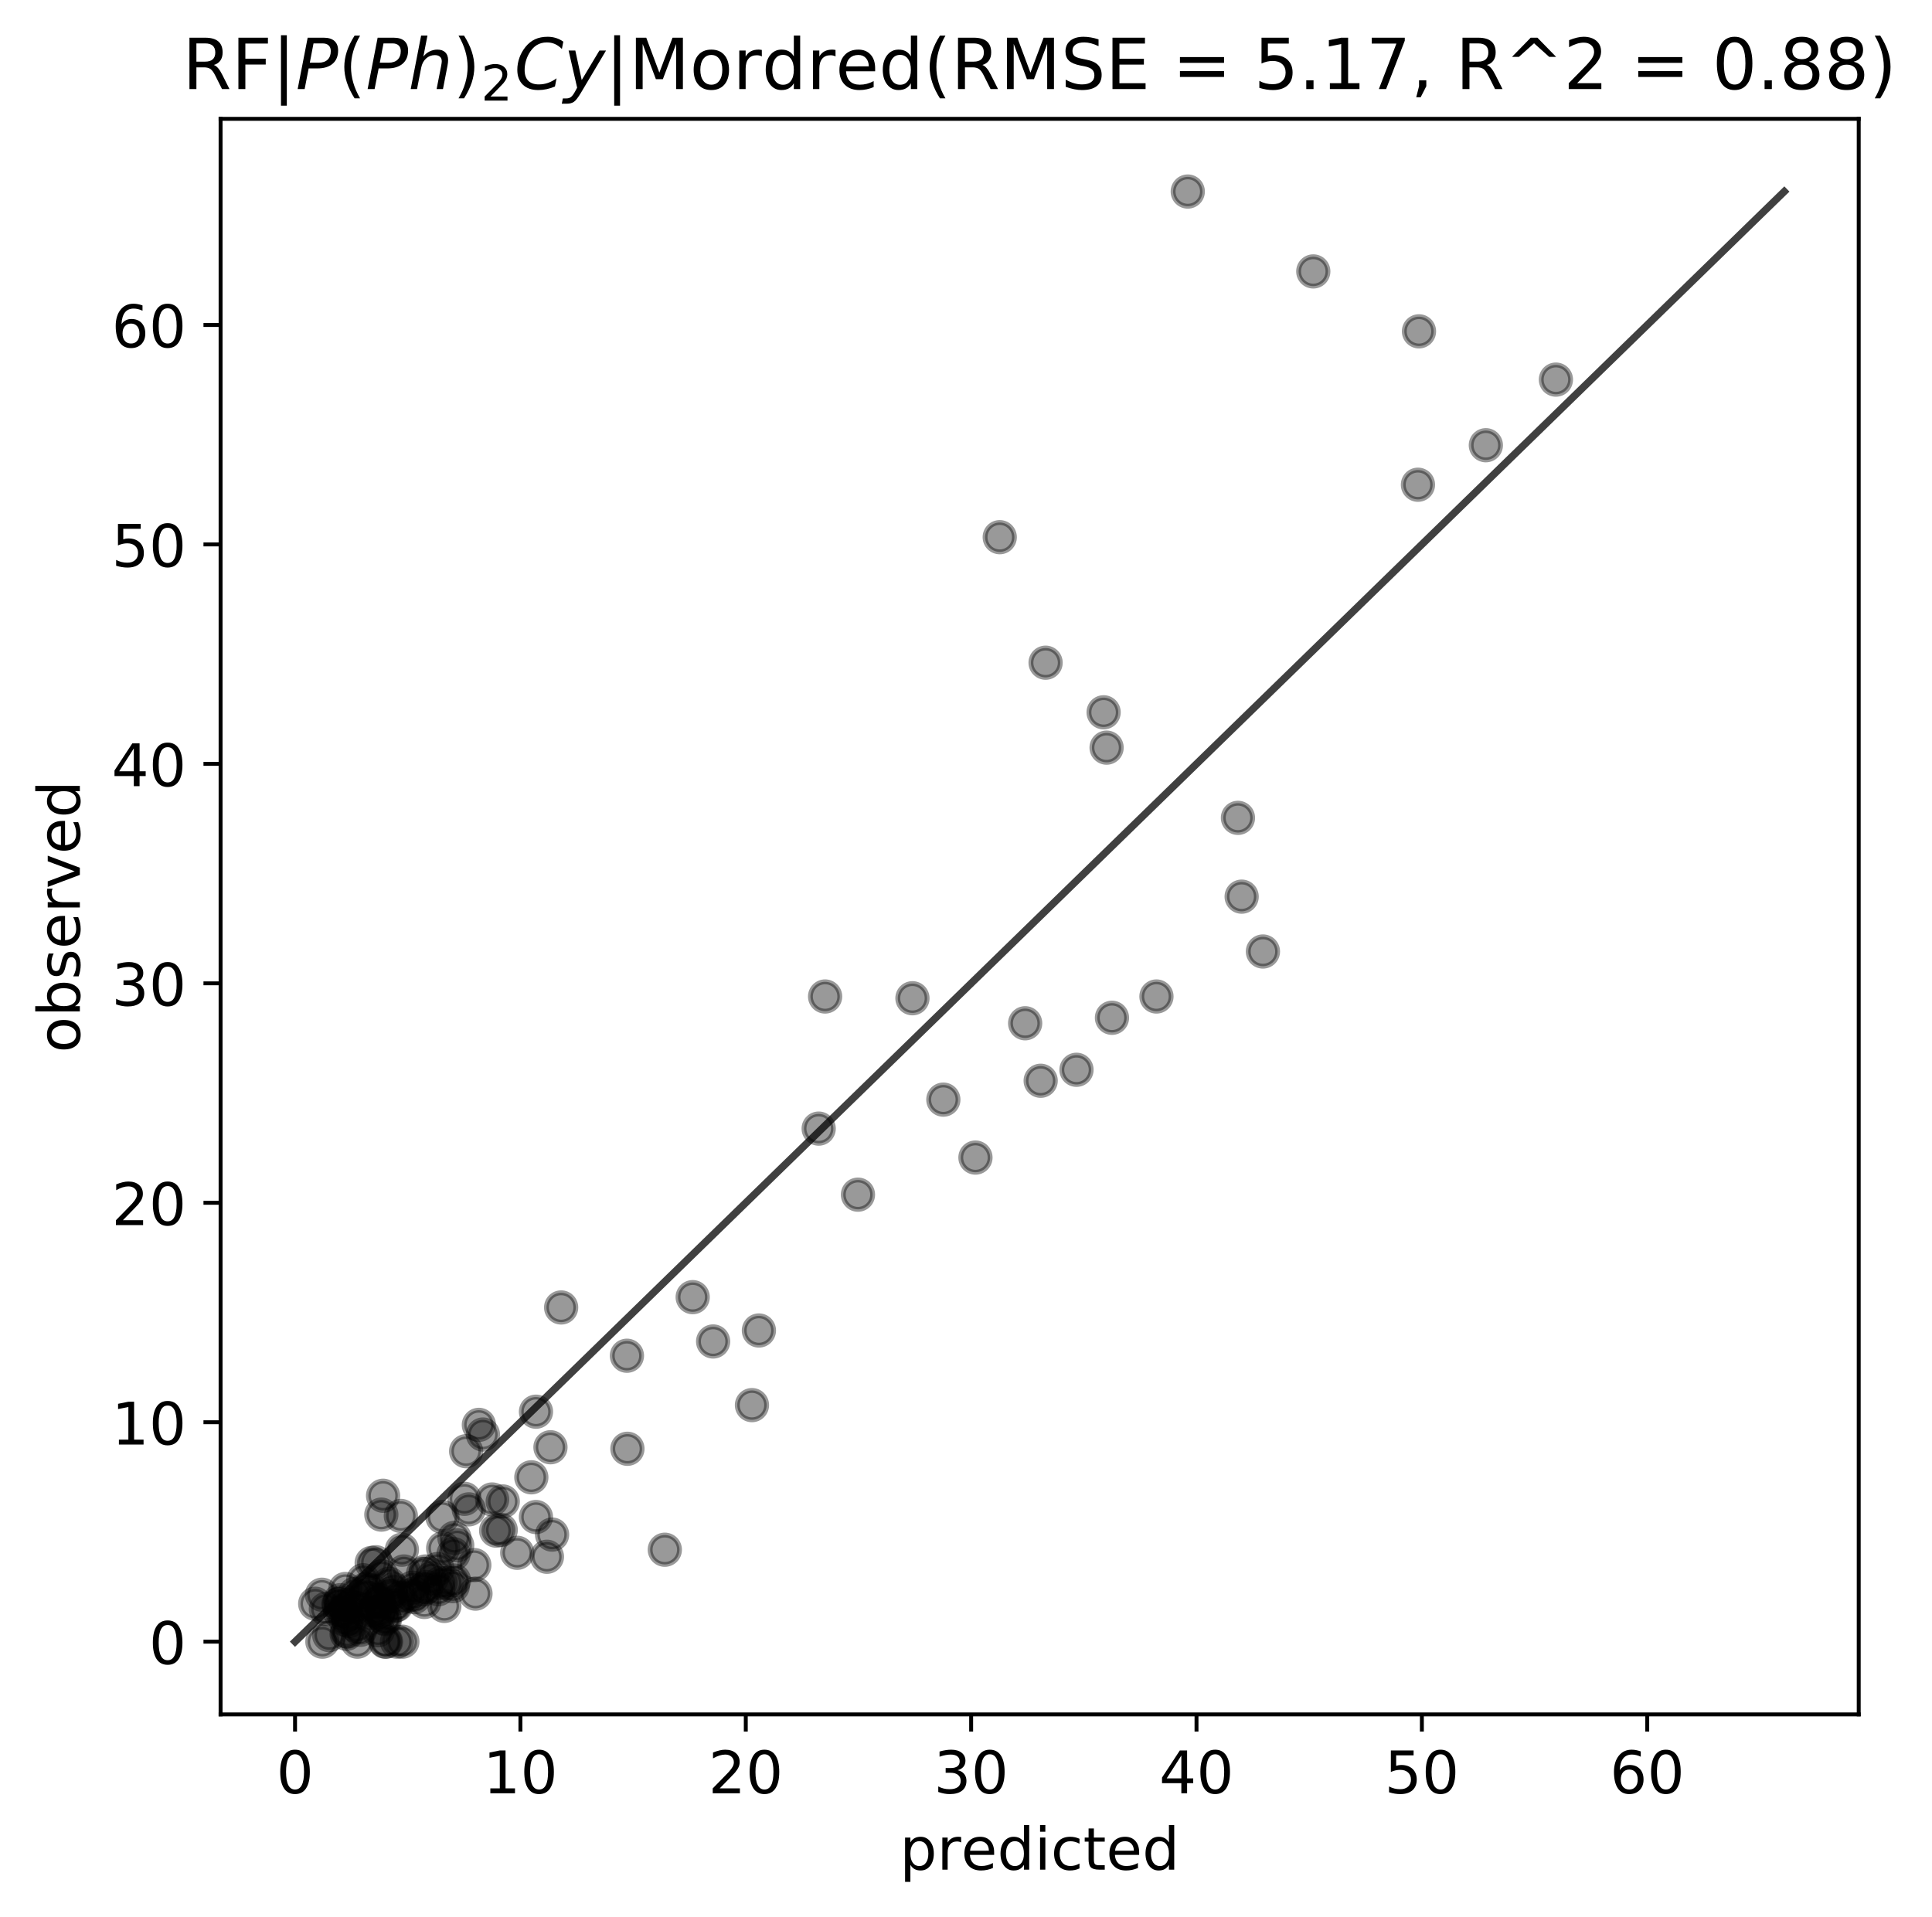 <?xml version="1.0" encoding="utf-8" standalone="no"?>
<!DOCTYPE svg PUBLIC "-//W3C//DTD SVG 1.1//EN"
  "http://www.w3.org/Graphics/SVG/1.1/DTD/svg11.dtd">
<!-- Created with matplotlib (https://matplotlib.org/) -->
<svg height="391.875pt" version="1.1" viewBox="0 0 394.86 391.875" width="394.86pt" xmlns="http://www.w3.org/2000/svg" xmlns:xlink="http://www.w3.org/1999/xlink">
 <defs>
  <style type="text/css">
*{stroke-linecap:butt;stroke-linejoin:round;}
  </style>
 </defs>
 <g id="figure_1">
  <g id="patch_1">
   <path d="M 0 391.875 
L 394.86 391.875 
L 394.86 0 
L 0 0 
z
" style="fill:#ffffff;"/>
  </g>
  <g id="axes_1">
   <g id="patch_2">
    <path d="M 45.084 350.448 
L 379.884 350.448 
L 379.884 24.288 
L 45.084 24.288 
z
" style="fill:#ffffff;"/>
   </g>
   <g id="line2d_1">
    <path clip-path="url(#p0b57fe9adb)" d="M 60.302 335.581 
L 364.666 39.155 
" style="fill:none;stroke:#000000;stroke-linecap:square;stroke-opacity:0.75;stroke-width:1.5;"/>
   </g>
   <g id="PathCollection_1">
    <defs>
     <path d="M 0 3 
C 0.796 3 1.559 2.684 2.121 2.121 
C 2.684 1.559 3 0.796 3 0 
C 3 -0.796 2.684 -1.559 2.121 -2.121 
C 1.559 -2.684 0.796 -3 0 -3 
C -0.796 -3 -1.559 -2.684 -2.121 -2.121 
C -2.684 -1.559 -3 -0.796 -3 0 
C -3 0.796 -2.684 1.559 -2.121 2.121 
C -1.559 2.684 -0.796 3 0 3 
z
" id="ma96cdb82dd" style="stroke:#000000;stroke-opacity:0.4;"/>
    </defs>
    <g clip-path="url(#p0b57fe9adb)">
     <use style="fill-opacity:0.4;stroke:#000000;stroke-opacity:0.4;" x="168.634" xlink:href="#ma96cdb82dd" y="203.697"/>
     <use style="fill-opacity:0.4;stroke:#000000;stroke-opacity:0.4;" x="213.698" xlink:href="#ma96cdb82dd" y="135.466"/>
     <use style="fill-opacity:0.4;stroke:#000000;stroke-opacity:0.4;" x="204.326" xlink:href="#ma96cdb82dd" y="109.807"/>
     <use style="fill-opacity:0.4;stroke:#000000;stroke-opacity:0.4;" x="186.485" xlink:href="#ma96cdb82dd" y="204.055"/>
     <use style="fill-opacity:0.4;stroke:#000000;stroke-opacity:0.4;" x="81.925" xlink:href="#ma96cdb82dd" y="309.877"/>
     <use style="fill-opacity:0.4;stroke:#000000;stroke-opacity:0.4;" x="92.685" xlink:href="#ma96cdb82dd" y="317.683"/>
     <use style="fill-opacity:0.4;stroke:#000000;stroke-opacity:0.4;" x="90.431" xlink:href="#ma96cdb82dd" y="310.102"/>
     <use style="fill-opacity:0.4;stroke:#000000;stroke-opacity:0.4;" x="89.425" xlink:href="#ma96cdb82dd" y="320.733"/>
     <use style="fill-opacity:0.4;stroke:#000000;stroke-opacity:0.4;" x="70.587" xlink:href="#ma96cdb82dd" y="324.815"/>
     <use style="fill-opacity:0.4;stroke:#000000;stroke-opacity:0.4;" x="81.007" xlink:href="#ma96cdb82dd" y="328.135"/>
     <use style="fill-opacity:0.4;stroke:#000000;stroke-opacity:0.4;" x="75.771" xlink:href="#ma96cdb82dd" y="325.039"/>
     <use style="fill-opacity:0.4;stroke:#000000;stroke-opacity:0.4;" x="78.064" xlink:href="#ma96cdb82dd" y="329.211"/>
     <use style="fill-opacity:0.4;stroke:#000000;stroke-opacity:0.4;" x="69.297" xlink:href="#ma96cdb82dd" y="327.91"/>
     <use style="fill-opacity:0.4;stroke:#000000;stroke-opacity:0.4;" x="78.704" xlink:href="#ma96cdb82dd" y="330.961"/>
     <use style="fill-opacity:0.4;stroke:#000000;stroke-opacity:0.4;" x="91.313" xlink:href="#ma96cdb82dd" y="323.559"/>
     <use style="fill-opacity:0.4;stroke:#000000;stroke-opacity:0.4;" x="78.556" xlink:href="#ma96cdb82dd" y="330.781"/>
     <use style="fill-opacity:0.4;stroke:#000000;stroke-opacity:0.4;" x="258.116" xlink:href="#ma96cdb82dd" y="194.501"/>
     <use style="fill-opacity:0.4;stroke:#000000;stroke-opacity:0.4;" x="317.995" xlink:href="#ma96cdb82dd" y="77.599"/>
     <use style="fill-opacity:0.4;stroke:#000000;stroke-opacity:0.4;" x="290.011" xlink:href="#ma96cdb82dd" y="67.73"/>
     <use style="fill-opacity:0.4;stroke:#000000;stroke-opacity:0.4;" x="253.012" xlink:href="#ma96cdb82dd" y="167.182"/>
     <use style="fill-opacity:0.4;stroke:#000000;stroke-opacity:0.4;" x="97.871" xlink:href="#ma96cdb82dd" y="291.261"/>
     <use style="fill-opacity:0.4;stroke:#000000;stroke-opacity:0.4;" x="108.592" xlink:href="#ma96cdb82dd" y="301.982"/>
     <use style="fill-opacity:0.4;stroke:#000000;stroke-opacity:0.4;" x="109.543" xlink:href="#ma96cdb82dd" y="288.569"/>
     <use style="fill-opacity:0.4;stroke:#000000;stroke-opacity:0.4;" x="102.338" xlink:href="#ma96cdb82dd" y="312.748"/>
     <use style="fill-opacity:0.4;stroke:#000000;stroke-opacity:0.4;" x="79.842" xlink:href="#ma96cdb82dd" y="325.757"/>
     <use style="fill-opacity:0.4;stroke:#000000;stroke-opacity:0.4;" x="88.251" xlink:href="#ma96cdb82dd" y="322.617"/>
     <use style="fill-opacity:0.4;stroke:#000000;stroke-opacity:0.4;" x="87.127" xlink:href="#ma96cdb82dd" y="324.411"/>
     <use style="fill-opacity:0.4;stroke:#000000;stroke-opacity:0.4;" x="89.577" xlink:href="#ma96cdb82dd" y="324.86"/>
     <use style="fill-opacity:0.4;stroke:#000000;stroke-opacity:0.4;" x="77.936" xlink:href="#ma96cdb82dd" y="309.608"/>
     <use style="fill-opacity:0.4;stroke:#000000;stroke-opacity:0.4;" x="86.453" xlink:href="#ma96cdb82dd" y="321.72"/>
     <use style="fill-opacity:0.4;stroke:#000000;stroke-opacity:0.4;" x="102.752" xlink:href="#ma96cdb82dd" y="306.917"/>
     <use style="fill-opacity:0.4;stroke:#000000;stroke-opacity:0.4;" x="82.243" xlink:href="#ma96cdb82dd" y="335.581"/>
     <use style="fill-opacity:0.4;stroke:#000000;stroke-opacity:0.4;" x="135.875" xlink:href="#ma96cdb82dd" y="316.785"/>
     <use style="fill-opacity:0.4;stroke:#000000;stroke-opacity:0.4;" x="155.105" xlink:href="#ma96cdb82dd" y="271.972"/>
     <use style="fill-opacity:0.4;stroke:#000000;stroke-opacity:0.4;" x="153.684" xlink:href="#ma96cdb82dd" y="287.224"/>
     <use style="fill-opacity:0.4;stroke:#000000;stroke-opacity:0.4;" x="145.749" xlink:href="#ma96cdb82dd" y="274.215"/>
     <use style="fill-opacity:0.4;stroke:#000000;stroke-opacity:0.4;" x="75.963" xlink:href="#ma96cdb82dd" y="319.477"/>
     <use style="fill-opacity:0.4;stroke:#000000;stroke-opacity:0.4;" x="83.287" xlink:href="#ma96cdb82dd" y="326.206"/>
     <use style="fill-opacity:0.4;stroke:#000000;stroke-opacity:0.4;" x="86.556" xlink:href="#ma96cdb82dd" y="324.86"/>
     <use style="fill-opacity:0.4;stroke:#000000;stroke-opacity:0.4;" x="84.684" xlink:href="#ma96cdb82dd" y="325.757"/>
     <use style="fill-opacity:0.4;stroke:#000000;stroke-opacity:0.4;" x="65.804" xlink:href="#ma96cdb82dd" y="325.982"/>
     <use style="fill-opacity:0.4;stroke:#000000;stroke-opacity:0.4;" x="70.917" xlink:href="#ma96cdb82dd" y="328.09"/>
     <use style="fill-opacity:0.4;stroke:#000000;stroke-opacity:0.4;" x="72.465" xlink:href="#ma96cdb82dd" y="325.847"/>
     <use style="fill-opacity:0.4;stroke:#000000;stroke-opacity:0.4;" x="71.351" xlink:href="#ma96cdb82dd" y="331.365"/>
     <use style="fill-opacity:0.4;stroke:#000000;stroke-opacity:0.4;" x="64.421" xlink:href="#ma96cdb82dd" y="327.821"/>
     <use style="fill-opacity:0.4;stroke:#000000;stroke-opacity:0.4;" x="69.52" xlink:href="#ma96cdb82dd" y="329.66"/>
     <use style="fill-opacity:0.4;stroke:#000000;stroke-opacity:0.4;" x="74.24" xlink:href="#ma96cdb82dd" y="323.021"/>
     <use style="fill-opacity:0.4;stroke:#000000;stroke-opacity:0.4;" x="70.359" xlink:href="#ma96cdb82dd" y="329.256"/>
     <use style="fill-opacity:0.4;stroke:#000000;stroke-opacity:0.4;" x="175.348" xlink:href="#ma96cdb82dd" y="244.204"/>
     <use style="fill-opacity:0.4;stroke:#000000;stroke-opacity:0.4;" x="220.012" xlink:href="#ma96cdb82dd" y="218.679"/>
     <use style="fill-opacity:0.4;stroke:#000000;stroke-opacity:0.4;" x="212.692" xlink:href="#ma96cdb82dd" y="220.922"/>
     <use style="fill-opacity:0.4;stroke:#000000;stroke-opacity:0.4;" x="199.362" xlink:href="#ma96cdb82dd" y="236.623"/>
     <use style="fill-opacity:0.4;stroke:#000000;stroke-opacity:0.4;" x="82.139" xlink:href="#ma96cdb82dd" y="316.785"/>
     <use style="fill-opacity:0.4;stroke:#000000;stroke-opacity:0.4;" x="97.178" xlink:href="#ma96cdb82dd" y="325.757"/>
     <use style="fill-opacity:0.4;stroke:#000000;stroke-opacity:0.4;" x="96.94" xlink:href="#ma96cdb82dd" y="319.926"/>
     <use style="fill-opacity:0.4;stroke:#000000;stroke-opacity:0.4;" x="92.789" xlink:href="#ma96cdb82dd" y="323.066"/>
     <use style="fill-opacity:0.4;stroke:#000000;stroke-opacity:0.4;" x="69.549" xlink:href="#ma96cdb82dd" y="327.103"/>
     <use style="fill-opacity:0.4;stroke:#000000;stroke-opacity:0.4;" x="77.514" xlink:href="#ma96cdb82dd" y="327.552"/>
     <use style="fill-opacity:0.4;stroke:#000000;stroke-opacity:0.4;" x="79.977" xlink:href="#ma96cdb82dd" y="326.206"/>
     <use style="fill-opacity:0.4;stroke:#000000;stroke-opacity:0.4;" x="78.898" xlink:href="#ma96cdb82dd" y="335.581"/>
     <use style="fill-opacity:0.4;stroke:#000000;stroke-opacity:0.4;" x="66.601" xlink:href="#ma96cdb82dd" y="328.897"/>
     <use style="fill-opacity:0.4;stroke:#000000;stroke-opacity:0.4;" x="78.715" xlink:href="#ma96cdb82dd" y="335.581"/>
     <use style="fill-opacity:0.4;stroke:#000000;stroke-opacity:0.4;" x="80.425" xlink:href="#ma96cdb82dd" y="324.86"/>
     <use style="fill-opacity:0.4;stroke:#000000;stroke-opacity:0.4;" x="76.674" xlink:href="#ma96cdb82dd" y="328.897"/>
     <use style="fill-opacity:0.4;stroke:#000000;stroke-opacity:0.4;" x="236.354" xlink:href="#ma96cdb82dd" y="203.697"/>
     <use style="fill-opacity:0.4;stroke:#000000;stroke-opacity:0.4;" x="303.676" xlink:href="#ma96cdb82dd" y="91.011"/>
     <use style="fill-opacity:0.4;stroke:#000000;stroke-opacity:0.4;" x="289.801" xlink:href="#ma96cdb82dd" y="99.086"/>
     <use style="fill-opacity:0.4;stroke:#000000;stroke-opacity:0.4;" x="253.768" xlink:href="#ma96cdb82dd" y="183.286"/>
     <use style="fill-opacity:0.4;stroke:#000000;stroke-opacity:0.4;" x="95.268" xlink:href="#ma96cdb82dd" y="296.644"/>
     <use style="fill-opacity:0.4;stroke:#000000;stroke-opacity:0.4;" x="112.834" xlink:href="#ma96cdb82dd" y="313.69"/>
     <use style="fill-opacity:0.4;stroke:#000000;stroke-opacity:0.4;" x="109.539" xlink:href="#ma96cdb82dd" y="310.102"/>
     <use style="fill-opacity:0.4;stroke:#000000;stroke-opacity:0.4;" x="105.709" xlink:href="#ma96cdb82dd" y="317.413"/>
     <use style="fill-opacity:0.4;stroke:#000000;stroke-opacity:0.4;" x="74.797" xlink:href="#ma96cdb82dd" y="324.815"/>
     <use style="fill-opacity:0.4;stroke:#000000;stroke-opacity:0.4;" x="84.686" xlink:href="#ma96cdb82dd" y="326.475"/>
     <use style="fill-opacity:0.4;stroke:#000000;stroke-opacity:0.4;" x="84.311" xlink:href="#ma96cdb82dd" y="324.546"/>
     <use style="fill-opacity:0.4;stroke:#000000;stroke-opacity:0.4;" x="80.669" xlink:href="#ma96cdb82dd" y="328.224"/>
     <use style="fill-opacity:0.4;stroke:#000000;stroke-opacity:0.4;" x="69.147" xlink:href="#ma96cdb82dd" y="327.91"/>
     <use style="fill-opacity:0.4;stroke:#000000;stroke-opacity:0.4;" x="77.82" xlink:href="#ma96cdb82dd" y="329.929"/>
     <use style="fill-opacity:0.4;stroke:#000000;stroke-opacity:0.4;" x="90.053" xlink:href="#ma96cdb82dd" y="323.559"/>
     <use style="fill-opacity:0.4;stroke:#000000;stroke-opacity:0.4;" x="75.931" xlink:href="#ma96cdb82dd" y="329.705"/>
     <use style="fill-opacity:0.4;stroke:#000000;stroke-opacity:0.4;" x="111.784" xlink:href="#ma96cdb82dd" y="318.221"/>
     <use style="fill-opacity:0.4;stroke:#000000;stroke-opacity:0.4;" x="141.573" xlink:href="#ma96cdb82dd" y="265.153"/>
     <use style="fill-opacity:0.4;stroke:#000000;stroke-opacity:0.4;" x="128.231" xlink:href="#ma96cdb82dd" y="296.15"/>
     <use style="fill-opacity:0.4;stroke:#000000;stroke-opacity:0.4;" x="128.13" xlink:href="#ma96cdb82dd" y="277.13"/>
     <use style="fill-opacity:0.4;stroke:#000000;stroke-opacity:0.4;" x="70.957" xlink:href="#ma96cdb82dd" y="330.153"/>
     <use style="fill-opacity:0.4;stroke:#000000;stroke-opacity:0.4;" x="74.564" xlink:href="#ma96cdb82dd" y="326.34"/>
     <use style="fill-opacity:0.4;stroke:#000000;stroke-opacity:0.4;" x="75.095" xlink:href="#ma96cdb82dd" y="326.071"/>
     <use style="fill-opacity:0.4;stroke:#000000;stroke-opacity:0.4;" x="78.055" xlink:href="#ma96cdb82dd" y="322.213"/>
     <use style="fill-opacity:0.4;stroke:#000000;stroke-opacity:0.4;" x="65.89" xlink:href="#ma96cdb82dd" y="335.581"/>
     <use style="fill-opacity:0.4;stroke:#000000;stroke-opacity:0.4;" x="73.007" xlink:href="#ma96cdb82dd" y="332.486"/>
     <use style="fill-opacity:0.4;stroke:#000000;stroke-opacity:0.4;" x="73.045" xlink:href="#ma96cdb82dd" y="335.581"/>
     <use style="fill-opacity:0.4;stroke:#000000;stroke-opacity:0.4;" x="70.842" xlink:href="#ma96cdb82dd" y="333.966"/>
     <use style="fill-opacity:0.4;stroke:#000000;stroke-opacity:0.4;" x="67.279" xlink:href="#ma96cdb82dd" y="334.236"/>
     <use style="fill-opacity:0.4;stroke:#000000;stroke-opacity:0.4;" x="77.276" xlink:href="#ma96cdb82dd" y="333.249"/>
     <use style="fill-opacity:0.4;stroke:#000000;stroke-opacity:0.4;" x="81.126" xlink:href="#ma96cdb82dd" y="335.581"/>
     <use style="fill-opacity:0.4;stroke:#000000;stroke-opacity:0.4;" x="73.645" xlink:href="#ma96cdb82dd" y="333.159"/>
     <use style="fill-opacity:0.4;stroke:#000000;stroke-opacity:0.4;" x="167.323" xlink:href="#ma96cdb82dd" y="230.702"/>
     <use style="fill-opacity:0.4;stroke:#000000;stroke-opacity:0.4;" x="227.263" xlink:href="#ma96cdb82dd" y="208.048"/>
     <use style="fill-opacity:0.4;stroke:#000000;stroke-opacity:0.4;" x="209.521" xlink:href="#ma96cdb82dd" y="209.169"/>
     <use style="fill-opacity:0.4;stroke:#000000;stroke-opacity:0.4;" x="192.8" xlink:href="#ma96cdb82dd" y="224.78"/>
     <use style="fill-opacity:0.4;stroke:#000000;stroke-opacity:0.4;" x="82.555" xlink:href="#ma96cdb82dd" y="321.226"/>
     <use style="fill-opacity:0.4;stroke:#000000;stroke-opacity:0.4;" x="94.932" xlink:href="#ma96cdb82dd" y="306.378"/>
     <use style="fill-opacity:0.4;stroke:#000000;stroke-opacity:0.4;" x="92.878" xlink:href="#ma96cdb82dd" y="314.363"/>
     <use style="fill-opacity:0.4;stroke:#000000;stroke-opacity:0.4;" x="90.574" xlink:href="#ma96cdb82dd" y="316.471"/>
     <use style="fill-opacity:0.4;stroke:#000000;stroke-opacity:0.4;" x="70.998" xlink:href="#ma96cdb82dd" y="333.518"/>
     <use style="fill-opacity:0.4;stroke:#000000;stroke-opacity:0.4;" x="77.295" xlink:href="#ma96cdb82dd" y="329.48"/>
     <use style="fill-opacity:0.4;stroke:#000000;stroke-opacity:0.4;" x="76.813" xlink:href="#ma96cdb82dd" y="319.342"/>
     <use style="fill-opacity:0.4;stroke:#000000;stroke-opacity:0.4;" x="70.619" xlink:href="#ma96cdb82dd" y="331.14"/>
     <use style="fill-opacity:0.4;stroke:#000000;stroke-opacity:0.4;" x="72.718" xlink:href="#ma96cdb82dd" y="328.628"/>
     <use style="fill-opacity:0.4;stroke:#000000;stroke-opacity:0.4;" x="90.811" xlink:href="#ma96cdb82dd" y="328.269"/>
     <use style="fill-opacity:0.4;stroke:#000000;stroke-opacity:0.4;" x="95.811" xlink:href="#ma96cdb82dd" y="308.531"/>
     <use style="fill-opacity:0.4;stroke:#000000;stroke-opacity:0.4;" x="81.891" xlink:href="#ma96cdb82dd" y="326.61"/>
     <use style="fill-opacity:0.4;stroke:#000000;stroke-opacity:0.4;" x="225.555" xlink:href="#ma96cdb82dd" y="145.605"/>
     <use style="fill-opacity:0.4;stroke:#000000;stroke-opacity:0.4;" x="268.408" xlink:href="#ma96cdb82dd" y="55.483"/>
     <use style="fill-opacity:0.4;stroke:#000000;stroke-opacity:0.4;" x="242.756" xlink:href="#ma96cdb82dd" y="39.155"/>
     <use style="fill-opacity:0.4;stroke:#000000;stroke-opacity:0.4;" x="226.165" xlink:href="#ma96cdb82dd" y="152.827"/>
     <use style="fill-opacity:0.4;stroke:#000000;stroke-opacity:0.4;" x="98.702" xlink:href="#ma96cdb82dd" y="293.235"/>
     <use style="fill-opacity:0.4;stroke:#000000;stroke-opacity:0.4;" x="112.502" xlink:href="#ma96cdb82dd" y="295.836"/>
     <use style="fill-opacity:0.4;stroke:#000000;stroke-opacity:0.4;" x="114.686" xlink:href="#ma96cdb82dd" y="267.261"/>
     <use style="fill-opacity:0.4;stroke:#000000;stroke-opacity:0.4;" x="101.404" xlink:href="#ma96cdb82dd" y="312.883"/>
     <use style="fill-opacity:0.4;stroke:#000000;stroke-opacity:0.4;" x="77.306" xlink:href="#ma96cdb82dd" y="327.013"/>
     <use style="fill-opacity:0.4;stroke:#000000;stroke-opacity:0.4;" x="87.002" xlink:href="#ma96cdb82dd" y="321.226"/>
     <use style="fill-opacity:0.4;stroke:#000000;stroke-opacity:0.4;" x="92.532" xlink:href="#ma96cdb82dd" y="324.232"/>
     <use style="fill-opacity:0.4;stroke:#000000;stroke-opacity:0.4;" x="79.536" xlink:href="#ma96cdb82dd" y="323.739"/>
     <use style="fill-opacity:0.4;stroke:#000000;stroke-opacity:0.4;" x="78.293" xlink:href="#ma96cdb82dd" y="305.75"/>
     <use style="fill-opacity:0.4;stroke:#000000;stroke-opacity:0.4;" x="93.442" xlink:href="#ma96cdb82dd" y="315.888"/>
     <use style="fill-opacity:0.4;stroke:#000000;stroke-opacity:0.4;" x="100.582" xlink:href="#ma96cdb82dd" y="306.513"/>
     <use style="fill-opacity:0.4;stroke:#000000;stroke-opacity:0.4;" x="86.735" xlink:href="#ma96cdb82dd" y="327.462"/>
    </g>
   </g>
   <g id="matplotlib.axis_1">
    <g id="xtick_1">
     <g id="line2d_2">
      <defs>
       <path d="M 0 0 
L 0 3.5 
" id="m05805cf56a" style="stroke:#000000;stroke-width:0.8;"/>
      </defs>
      <g>
       <use style="stroke:#000000;stroke-width:0.8;" x="60.302" xlink:href="#m05805cf56a" y="350.448"/>
      </g>
     </g>
     <g id="text_1">
      <!-- 0 -->
      <defs>
       <path d="M 31.781 66.406 
Q 24.172 66.406 20.328 58.906 
Q 16.5 51.422 16.5 36.375 
Q 16.5 21.391 20.328 13.891 
Q 24.172 6.391 31.781 6.391 
Q 39.453 6.391 43.281 13.891 
Q 47.125 21.391 47.125 36.375 
Q 47.125 51.422 43.281 58.906 
Q 39.453 66.406 31.781 66.406 
z
M 31.781 74.219 
Q 44.047 74.219 50.516 64.516 
Q 56.984 54.828 56.984 36.375 
Q 56.984 17.969 50.516 8.266 
Q 44.047 -1.422 31.781 -1.422 
Q 19.531 -1.422 13.062 8.266 
Q 6.594 17.969 6.594 36.375 
Q 6.594 54.828 13.062 64.516 
Q 19.531 74.219 31.781 74.219 
z
" id="DejaVuSans-48"/>
      </defs>
      <g transform="translate(56.484 366.566)scale(0.12 -0.12)">
       <use xlink:href="#DejaVuSans-48"/>
      </g>
     </g>
    </g>
    <g id="xtick_2">
     <g id="line2d_3">
      <g>
       <use style="stroke:#000000;stroke-width:0.8;" x="106.362" xlink:href="#m05805cf56a" y="350.448"/>
      </g>
     </g>
     <g id="text_2">
      <!-- 10 -->
      <defs>
       <path d="M 12.406 8.297 
L 28.516 8.297 
L 28.516 63.922 
L 10.984 60.406 
L 10.984 69.391 
L 28.422 72.906 
L 38.281 72.906 
L 38.281 8.297 
L 54.391 8.297 
L 54.391 0 
L 12.406 0 
z
" id="DejaVuSans-49"/>
      </defs>
      <g transform="translate(98.727 366.566)scale(0.12 -0.12)">
       <use xlink:href="#DejaVuSans-49"/>
       <use x="63.623" xlink:href="#DejaVuSans-48"/>
      </g>
     </g>
    </g>
    <g id="xtick_3">
     <g id="line2d_4">
      <g>
       <use style="stroke:#000000;stroke-width:0.8;" x="152.422" xlink:href="#m05805cf56a" y="350.448"/>
      </g>
     </g>
     <g id="text_3">
      <!-- 20 -->
      <defs>
       <path d="M 19.188 8.297 
L 53.609 8.297 
L 53.609 0 
L 7.328 0 
L 7.328 8.297 
Q 12.938 14.109 22.625 23.891 
Q 32.328 33.688 34.812 36.531 
Q 39.547 41.844 41.422 45.531 
Q 43.312 49.219 43.312 52.781 
Q 43.312 58.594 39.234 62.25 
Q 35.156 65.922 28.609 65.922 
Q 23.969 65.922 18.812 64.312 
Q 13.672 62.703 7.812 59.422 
L 7.812 69.391 
Q 13.766 71.781 18.938 73 
Q 24.125 74.219 28.422 74.219 
Q 39.75 74.219 46.484 68.547 
Q 53.219 62.891 53.219 53.422 
Q 53.219 48.922 51.531 44.891 
Q 49.859 40.875 45.406 35.406 
Q 44.188 33.984 37.641 27.219 
Q 31.109 20.453 19.188 8.297 
z
" id="DejaVuSans-50"/>
      </defs>
      <g transform="translate(144.787 366.566)scale(0.12 -0.12)">
       <use xlink:href="#DejaVuSans-50"/>
       <use x="63.623" xlink:href="#DejaVuSans-48"/>
      </g>
     </g>
    </g>
    <g id="xtick_4">
     <g id="line2d_5">
      <g>
       <use style="stroke:#000000;stroke-width:0.8;" x="198.482" xlink:href="#m05805cf56a" y="350.448"/>
      </g>
     </g>
     <g id="text_4">
      <!-- 30 -->
      <defs>
       <path d="M 40.578 39.312 
Q 47.656 37.797 51.625 33 
Q 55.609 28.219 55.609 21.188 
Q 55.609 10.406 48.188 4.484 
Q 40.766 -1.422 27.094 -1.422 
Q 22.516 -1.422 17.656 -0.516 
Q 12.797 0.391 7.625 2.203 
L 7.625 11.719 
Q 11.719 9.328 16.594 8.109 
Q 21.484 6.891 26.812 6.891 
Q 36.078 6.891 40.938 10.547 
Q 45.797 14.203 45.797 21.188 
Q 45.797 27.641 41.281 31.266 
Q 36.766 34.906 28.719 34.906 
L 20.219 34.906 
L 20.219 43.016 
L 29.109 43.016 
Q 36.375 43.016 40.234 45.922 
Q 44.094 48.828 44.094 54.297 
Q 44.094 59.906 40.109 62.906 
Q 36.141 65.922 28.719 65.922 
Q 24.656 65.922 20.016 65.031 
Q 15.375 64.156 9.812 62.312 
L 9.812 71.094 
Q 15.438 72.656 20.344 73.438 
Q 25.25 74.219 29.594 74.219 
Q 40.828 74.219 47.359 69.109 
Q 53.906 64.016 53.906 55.328 
Q 53.906 49.266 50.438 45.094 
Q 46.969 40.922 40.578 39.312 
z
" id="DejaVuSans-51"/>
      </defs>
      <g transform="translate(190.847 366.566)scale(0.12 -0.12)">
       <use xlink:href="#DejaVuSans-51"/>
       <use x="63.623" xlink:href="#DejaVuSans-48"/>
      </g>
     </g>
    </g>
    <g id="xtick_5">
     <g id="line2d_6">
      <g>
       <use style="stroke:#000000;stroke-width:0.8;" x="244.541" xlink:href="#m05805cf56a" y="350.448"/>
      </g>
     </g>
     <g id="text_5">
      <!-- 40 -->
      <defs>
       <path d="M 37.797 64.312 
L 12.891 25.391 
L 37.797 25.391 
z
M 35.203 72.906 
L 47.609 72.906 
L 47.609 25.391 
L 58.016 25.391 
L 58.016 17.188 
L 47.609 17.188 
L 47.609 0 
L 37.797 0 
L 37.797 17.188 
L 4.891 17.188 
L 4.891 26.703 
z
" id="DejaVuSans-52"/>
      </defs>
      <g transform="translate(236.906 366.566)scale(0.12 -0.12)">
       <use xlink:href="#DejaVuSans-52"/>
       <use x="63.623" xlink:href="#DejaVuSans-48"/>
      </g>
     </g>
    </g>
    <g id="xtick_6">
     <g id="line2d_7">
      <g>
       <use style="stroke:#000000;stroke-width:0.8;" x="290.601" xlink:href="#m05805cf56a" y="350.448"/>
      </g>
     </g>
     <g id="text_6">
      <!-- 50 -->
      <defs>
       <path d="M 10.797 72.906 
L 49.516 72.906 
L 49.516 64.594 
L 19.828 64.594 
L 19.828 46.734 
Q 21.969 47.469 24.109 47.828 
Q 26.266 48.188 28.422 48.188 
Q 40.625 48.188 47.75 41.5 
Q 54.891 34.812 54.891 23.391 
Q 54.891 11.625 47.562 5.094 
Q 40.234 -1.422 26.906 -1.422 
Q 22.312 -1.422 17.547 -0.641 
Q 12.797 0.141 7.719 1.703 
L 7.719 11.625 
Q 12.109 9.234 16.797 8.062 
Q 21.484 6.891 26.703 6.891 
Q 35.156 6.891 40.078 11.328 
Q 45.016 15.766 45.016 23.391 
Q 45.016 31 40.078 35.438 
Q 35.156 39.891 26.703 39.891 
Q 22.75 39.891 18.812 39.016 
Q 14.891 38.141 10.797 36.281 
z
" id="DejaVuSans-53"/>
      </defs>
      <g transform="translate(282.966 366.566)scale(0.12 -0.12)">
       <use xlink:href="#DejaVuSans-53"/>
       <use x="63.623" xlink:href="#DejaVuSans-48"/>
      </g>
     </g>
    </g>
    <g id="xtick_7">
     <g id="line2d_8">
      <g>
       <use style="stroke:#000000;stroke-width:0.8;" x="336.661" xlink:href="#m05805cf56a" y="350.448"/>
      </g>
     </g>
     <g id="text_7">
      <!-- 60 -->
      <defs>
       <path d="M 33.016 40.375 
Q 26.375 40.375 22.484 35.828 
Q 18.609 31.297 18.609 23.391 
Q 18.609 15.531 22.484 10.953 
Q 26.375 6.391 33.016 6.391 
Q 39.656 6.391 43.531 10.953 
Q 47.406 15.531 47.406 23.391 
Q 47.406 31.297 43.531 35.828 
Q 39.656 40.375 33.016 40.375 
z
M 52.594 71.297 
L 52.594 62.312 
Q 48.875 64.062 45.094 64.984 
Q 41.312 65.922 37.594 65.922 
Q 27.828 65.922 22.672 59.328 
Q 17.531 52.734 16.797 39.406 
Q 19.672 43.656 24.016 45.922 
Q 28.375 48.188 33.594 48.188 
Q 44.578 48.188 50.953 41.516 
Q 57.328 34.859 57.328 23.391 
Q 57.328 12.156 50.688 5.359 
Q 44.047 -1.422 33.016 -1.422 
Q 20.359 -1.422 13.672 8.266 
Q 6.984 17.969 6.984 36.375 
Q 6.984 53.656 15.188 63.938 
Q 23.391 74.219 37.203 74.219 
Q 40.922 74.219 44.703 73.484 
Q 48.484 72.75 52.594 71.297 
z
" id="DejaVuSans-54"/>
      </defs>
      <g transform="translate(329.026 366.566)scale(0.12 -0.12)">
       <use xlink:href="#DejaVuSans-54"/>
       <use x="63.623" xlink:href="#DejaVuSans-48"/>
      </g>
     </g>
    </g>
    <g id="text_8">
     <!-- predicted -->
     <defs>
      <path d="M 18.109 8.203 
L 18.109 -20.797 
L 9.078 -20.797 
L 9.078 54.688 
L 18.109 54.688 
L 18.109 46.391 
Q 20.953 51.266 25.266 53.625 
Q 29.594 56 35.594 56 
Q 45.562 56 51.781 48.094 
Q 58.016 40.188 58.016 27.297 
Q 58.016 14.406 51.781 6.484 
Q 45.562 -1.422 35.594 -1.422 
Q 29.594 -1.422 25.266 0.953 
Q 20.953 3.328 18.109 8.203 
z
M 48.688 27.297 
Q 48.688 37.203 44.609 42.844 
Q 40.531 48.484 33.406 48.484 
Q 26.266 48.484 22.188 42.844 
Q 18.109 37.203 18.109 27.297 
Q 18.109 17.391 22.188 11.75 
Q 26.266 6.109 33.406 6.109 
Q 40.531 6.109 44.609 11.75 
Q 48.688 17.391 48.688 27.297 
z
" id="DejaVuSans-112"/>
      <path d="M 41.109 46.297 
Q 39.594 47.172 37.812 47.578 
Q 36.031 48 33.891 48 
Q 26.266 48 22.188 43.047 
Q 18.109 38.094 18.109 28.812 
L 18.109 0 
L 9.078 0 
L 9.078 54.688 
L 18.109 54.688 
L 18.109 46.188 
Q 20.953 51.172 25.484 53.578 
Q 30.031 56 36.531 56 
Q 37.453 56 38.578 55.875 
Q 39.703 55.766 41.062 55.516 
z
" id="DejaVuSans-114"/>
      <path d="M 56.203 29.594 
L 56.203 25.203 
L 14.891 25.203 
Q 15.484 15.922 20.484 11.062 
Q 25.484 6.203 34.422 6.203 
Q 39.594 6.203 44.453 7.469 
Q 49.312 8.734 54.109 11.281 
L 54.109 2.781 
Q 49.266 0.734 44.188 -0.344 
Q 39.109 -1.422 33.891 -1.422 
Q 20.797 -1.422 13.156 6.188 
Q 5.516 13.812 5.516 26.812 
Q 5.516 40.234 12.766 48.109 
Q 20.016 56 32.328 56 
Q 43.359 56 49.781 48.891 
Q 56.203 41.797 56.203 29.594 
z
M 47.219 32.234 
Q 47.125 39.594 43.094 43.984 
Q 39.062 48.391 32.422 48.391 
Q 24.906 48.391 20.391 44.141 
Q 15.875 39.891 15.188 32.172 
z
" id="DejaVuSans-101"/>
      <path d="M 45.406 46.391 
L 45.406 75.984 
L 54.391 75.984 
L 54.391 0 
L 45.406 0 
L 45.406 8.203 
Q 42.578 3.328 38.25 0.953 
Q 33.938 -1.422 27.875 -1.422 
Q 17.969 -1.422 11.734 6.484 
Q 5.516 14.406 5.516 27.297 
Q 5.516 40.188 11.734 48.094 
Q 17.969 56 27.875 56 
Q 33.938 56 38.25 53.625 
Q 42.578 51.266 45.406 46.391 
z
M 14.797 27.297 
Q 14.797 17.391 18.875 11.75 
Q 22.953 6.109 30.078 6.109 
Q 37.203 6.109 41.297 11.75 
Q 45.406 17.391 45.406 27.297 
Q 45.406 37.203 41.297 42.844 
Q 37.203 48.484 30.078 48.484 
Q 22.953 48.484 18.875 42.844 
Q 14.797 37.203 14.797 27.297 
z
" id="DejaVuSans-100"/>
      <path d="M 9.422 54.688 
L 18.406 54.688 
L 18.406 0 
L 9.422 0 
z
M 9.422 75.984 
L 18.406 75.984 
L 18.406 64.594 
L 9.422 64.594 
z
" id="DejaVuSans-105"/>
      <path d="M 48.781 52.594 
L 48.781 44.188 
Q 44.969 46.297 41.141 47.344 
Q 37.312 48.391 33.406 48.391 
Q 24.656 48.391 19.812 42.844 
Q 14.984 37.312 14.984 27.297 
Q 14.984 17.281 19.812 11.734 
Q 24.656 6.203 33.406 6.203 
Q 37.312 6.203 41.141 7.25 
Q 44.969 8.297 48.781 10.406 
L 48.781 2.094 
Q 45.016 0.344 40.984 -0.531 
Q 36.969 -1.422 32.422 -1.422 
Q 20.062 -1.422 12.781 6.344 
Q 5.516 14.109 5.516 27.297 
Q 5.516 40.672 12.859 48.328 
Q 20.219 56 33.016 56 
Q 37.156 56 41.109 55.141 
Q 45.062 54.297 48.781 52.594 
z
" id="DejaVuSans-99"/>
      <path d="M 18.312 70.219 
L 18.312 54.688 
L 36.812 54.688 
L 36.812 47.703 
L 18.312 47.703 
L 18.312 18.016 
Q 18.312 11.328 20.141 9.422 
Q 21.969 7.516 27.594 7.516 
L 36.812 7.516 
L 36.812 0 
L 27.594 0 
Q 17.188 0 13.234 3.875 
Q 9.281 7.766 9.281 18.016 
L 9.281 47.703 
L 2.688 47.703 
L 2.688 54.688 
L 9.281 54.688 
L 9.281 70.219 
z
" id="DejaVuSans-116"/>
     </defs>
     <g transform="translate(183.89 382.18)scale(0.12 -0.12)">
      <use xlink:href="#DejaVuSans-112"/>
      <use x="63.477" xlink:href="#DejaVuSans-114"/>
      <use x="104.559" xlink:href="#DejaVuSans-101"/>
      <use x="166.082" xlink:href="#DejaVuSans-100"/>
      <use x="229.559" xlink:href="#DejaVuSans-105"/>
      <use x="257.342" xlink:href="#DejaVuSans-99"/>
      <use x="312.322" xlink:href="#DejaVuSans-116"/>
      <use x="351.531" xlink:href="#DejaVuSans-101"/>
      <use x="413.055" xlink:href="#DejaVuSans-100"/>
     </g>
    </g>
   </g>
   <g id="matplotlib.axis_2">
    <g id="ytick_1">
     <g id="line2d_9">
      <defs>
       <path d="M 0 0 
L -3.5 0 
" id="m316fb8a0aa" style="stroke:#000000;stroke-width:0.8;"/>
      </defs>
      <g>
       <use style="stroke:#000000;stroke-width:0.8;" x="45.084" xlink:href="#m316fb8a0aa" y="335.581"/>
      </g>
     </g>
     <g id="text_9">
      <!-- 0 -->
      <g transform="translate(30.449 340.14)scale(0.12 -0.12)">
       <use xlink:href="#DejaVuSans-48"/>
      </g>
     </g>
    </g>
    <g id="ytick_2">
     <g id="line2d_10">
      <g>
       <use style="stroke:#000000;stroke-width:0.8;" x="45.084" xlink:href="#m316fb8a0aa" y="290.723"/>
      </g>
     </g>
     <g id="text_10">
      <!-- 10 -->
      <g transform="translate(22.814 295.282)scale(0.12 -0.12)">
       <use xlink:href="#DejaVuSans-49"/>
       <use x="63.623" xlink:href="#DejaVuSans-48"/>
      </g>
     </g>
    </g>
    <g id="ytick_3">
     <g id="line2d_11">
      <g>
       <use style="stroke:#000000;stroke-width:0.8;" x="45.084" xlink:href="#m316fb8a0aa" y="245.864"/>
      </g>
     </g>
     <g id="text_11">
      <!-- 20 -->
      <g transform="translate(22.814 250.423)scale(0.12 -0.12)">
       <use xlink:href="#DejaVuSans-50"/>
       <use x="63.623" xlink:href="#DejaVuSans-48"/>
      </g>
     </g>
    </g>
    <g id="ytick_4">
     <g id="line2d_12">
      <g>
       <use style="stroke:#000000;stroke-width:0.8;" x="45.084" xlink:href="#m316fb8a0aa" y="201.005"/>
      </g>
     </g>
     <g id="text_12">
      <!-- 30 -->
      <g transform="translate(22.814 205.564)scale(0.12 -0.12)">
       <use xlink:href="#DejaVuSans-51"/>
       <use x="63.623" xlink:href="#DejaVuSans-48"/>
      </g>
     </g>
    </g>
    <g id="ytick_5">
     <g id="line2d_13">
      <g>
       <use style="stroke:#000000;stroke-width:0.8;" x="45.084" xlink:href="#m316fb8a0aa" y="156.146"/>
      </g>
     </g>
     <g id="text_13">
      <!-- 40 -->
      <g transform="translate(22.814 160.705)scale(0.12 -0.12)">
       <use xlink:href="#DejaVuSans-52"/>
       <use x="63.623" xlink:href="#DejaVuSans-48"/>
      </g>
     </g>
    </g>
    <g id="ytick_6">
     <g id="line2d_14">
      <g>
       <use style="stroke:#000000;stroke-width:0.8;" x="45.084" xlink:href="#m316fb8a0aa" y="111.288"/>
      </g>
     </g>
     <g id="text_14">
      <!-- 50 -->
      <g transform="translate(22.814 115.847)scale(0.12 -0.12)">
       <use xlink:href="#DejaVuSans-53"/>
       <use x="63.623" xlink:href="#DejaVuSans-48"/>
      </g>
     </g>
    </g>
    <g id="ytick_7">
     <g id="line2d_15">
      <g>
       <use style="stroke:#000000;stroke-width:0.8;" x="45.084" xlink:href="#m316fb8a0aa" y="66.429"/>
      </g>
     </g>
     <g id="text_15">
      <!-- 60 -->
      <g transform="translate(22.814 70.988)scale(0.12 -0.12)">
       <use xlink:href="#DejaVuSans-54"/>
       <use x="63.623" xlink:href="#DejaVuSans-48"/>
      </g>
     </g>
    </g>
    <g id="text_16">
     <!-- observed -->
     <defs>
      <path d="M 30.609 48.391 
Q 23.391 48.391 19.188 42.75 
Q 14.984 37.109 14.984 27.297 
Q 14.984 17.484 19.156 11.844 
Q 23.344 6.203 30.609 6.203 
Q 37.797 6.203 41.984 11.859 
Q 46.188 17.531 46.188 27.297 
Q 46.188 37.016 41.984 42.703 
Q 37.797 48.391 30.609 48.391 
z
M 30.609 56 
Q 42.328 56 49.016 48.375 
Q 55.719 40.766 55.719 27.297 
Q 55.719 13.875 49.016 6.219 
Q 42.328 -1.422 30.609 -1.422 
Q 18.844 -1.422 12.172 6.219 
Q 5.516 13.875 5.516 27.297 
Q 5.516 40.766 12.172 48.375 
Q 18.844 56 30.609 56 
z
" id="DejaVuSans-111"/>
      <path d="M 48.688 27.297 
Q 48.688 37.203 44.609 42.844 
Q 40.531 48.484 33.406 48.484 
Q 26.266 48.484 22.188 42.844 
Q 18.109 37.203 18.109 27.297 
Q 18.109 17.391 22.188 11.75 
Q 26.266 6.109 33.406 6.109 
Q 40.531 6.109 44.609 11.75 
Q 48.688 17.391 48.688 27.297 
z
M 18.109 46.391 
Q 20.953 51.266 25.266 53.625 
Q 29.594 56 35.594 56 
Q 45.562 56 51.781 48.094 
Q 58.016 40.188 58.016 27.297 
Q 58.016 14.406 51.781 6.484 
Q 45.562 -1.422 35.594 -1.422 
Q 29.594 -1.422 25.266 0.953 
Q 20.953 3.328 18.109 8.203 
L 18.109 0 
L 9.078 0 
L 9.078 75.984 
L 18.109 75.984 
z
" id="DejaVuSans-98"/>
      <path d="M 44.281 53.078 
L 44.281 44.578 
Q 40.484 46.531 36.375 47.5 
Q 32.281 48.484 27.875 48.484 
Q 21.188 48.484 17.844 46.438 
Q 14.5 44.391 14.5 40.281 
Q 14.5 37.156 16.891 35.375 
Q 19.281 33.594 26.516 31.984 
L 29.594 31.297 
Q 39.156 29.25 43.188 25.516 
Q 47.219 21.781 47.219 15.094 
Q 47.219 7.469 41.188 3.016 
Q 35.156 -1.422 24.609 -1.422 
Q 20.219 -1.422 15.453 -0.562 
Q 10.688 0.297 5.422 2 
L 5.422 11.281 
Q 10.406 8.688 15.234 7.391 
Q 20.062 6.109 24.812 6.109 
Q 31.156 6.109 34.562 8.281 
Q 37.984 10.453 37.984 14.406 
Q 37.984 18.062 35.516 20.016 
Q 33.062 21.969 24.703 23.781 
L 21.578 24.516 
Q 13.234 26.266 9.516 29.906 
Q 5.812 33.547 5.812 39.891 
Q 5.812 47.609 11.281 51.797 
Q 16.75 56 26.812 56 
Q 31.781 56 36.172 55.266 
Q 40.578 54.547 44.281 53.078 
z
" id="DejaVuSans-115"/>
      <path d="M 2.984 54.688 
L 12.5 54.688 
L 29.594 8.797 
L 46.688 54.688 
L 56.203 54.688 
L 35.688 0 
L 23.484 0 
z
" id="DejaVuSans-118"/>
     </defs>
     <g transform="translate(16.318 215.185)rotate(-90)scale(0.12 -0.12)">
      <use xlink:href="#DejaVuSans-111"/>
      <use x="61.182" xlink:href="#DejaVuSans-98"/>
      <use x="124.658" xlink:href="#DejaVuSans-115"/>
      <use x="176.758" xlink:href="#DejaVuSans-101"/>
      <use x="238.281" xlink:href="#DejaVuSans-114"/>
      <use x="279.395" xlink:href="#DejaVuSans-118"/>
      <use x="338.574" xlink:href="#DejaVuSans-101"/>
      <use x="400.098" xlink:href="#DejaVuSans-100"/>
     </g>
    </g>
   </g>
   <g id="patch_3">
    <path d="M 45.084 350.448 
L 45.084 24.288 
" style="fill:none;stroke:#000000;stroke-linecap:square;stroke-linejoin:miter;stroke-width:0.8;"/>
   </g>
   <g id="patch_4">
    <path d="M 379.884 350.448 
L 379.884 24.288 
" style="fill:none;stroke:#000000;stroke-linecap:square;stroke-linejoin:miter;stroke-width:0.8;"/>
   </g>
   <g id="patch_5">
    <path d="M 45.084 350.448 
L 379.884 350.448 
" style="fill:none;stroke:#000000;stroke-linecap:square;stroke-linejoin:miter;stroke-width:0.8;"/>
   </g>
   <g id="patch_6">
    <path d="M 45.084 24.288 
L 379.884 24.288 
" style="fill:none;stroke:#000000;stroke-linecap:square;stroke-linejoin:miter;stroke-width:0.8;"/>
   </g>
   <g id="text_17">
    <!-- RF|$P(Ph)_2Cy$|Mordred(RMSE = 5.17, R^2 = 0.88) -->
    <defs>
     <path d="M 44.391 34.188 
Q 47.562 33.109 50.562 29.594 
Q 53.562 26.078 56.594 19.922 
L 66.609 0 
L 56 0 
L 46.688 18.703 
Q 43.062 26.031 39.672 28.422 
Q 36.281 30.812 30.422 30.812 
L 19.672 30.812 
L 19.672 0 
L 9.812 0 
L 9.812 72.906 
L 32.078 72.906 
Q 44.578 72.906 50.734 67.672 
Q 56.891 62.453 56.891 51.906 
Q 56.891 45.016 53.688 40.469 
Q 50.484 35.938 44.391 34.188 
z
M 19.672 64.797 
L 19.672 38.922 
L 32.078 38.922 
Q 39.203 38.922 42.844 42.219 
Q 46.484 45.516 46.484 51.906 
Q 46.484 58.297 42.844 61.547 
Q 39.203 64.797 32.078 64.797 
z
" id="DejaVuSans-82"/>
     <path d="M 9.812 72.906 
L 51.703 72.906 
L 51.703 64.594 
L 19.672 64.594 
L 19.672 43.109 
L 48.578 43.109 
L 48.578 34.812 
L 19.672 34.812 
L 19.672 0 
L 9.812 0 
z
" id="DejaVuSans-70"/>
     <path d="M 21 76.422 
L 21 -23.578 
L 12.703 -23.578 
L 12.703 76.422 
z
" id="DejaVuSans-124"/>
     <path d="M 16.891 72.906 
L 39.703 72.906 
Q 49.656 72.906 54.875 68.266 
Q 60.109 63.625 60.109 54.688 
Q 60.109 42.672 52.391 35.984 
Q 44.672 29.297 30.719 29.297 
L 18.312 29.297 
L 12.594 0 
L 2.688 0 
z
M 25.203 64.797 
L 19.922 37.406 
L 32.328 37.406 
Q 40.719 37.406 45.203 41.703 
Q 49.703 46 49.703 54 
Q 49.703 59.125 46.656 61.953 
Q 43.609 64.797 38.094 64.797 
z
" id="DejaVuSans-Oblique-80"/>
     <path d="M 31 75.875 
Q 24.469 64.656 21.281 53.656 
Q 18.109 42.672 18.109 31.391 
Q 18.109 20.125 21.312 9.062 
Q 24.516 -2 31 -13.188 
L 23.188 -13.188 
Q 15.875 -1.703 12.234 9.375 
Q 8.594 20.453 8.594 31.391 
Q 8.594 42.281 12.203 53.312 
Q 15.828 64.359 23.188 75.875 
z
" id="DejaVuSans-40"/>
     <path d="M 55.719 33.016 
L 49.312 0 
L 40.281 0 
L 46.688 32.672 
Q 47.125 34.969 47.359 36.719 
Q 47.609 38.484 47.609 39.5 
Q 47.609 43.609 45.016 45.891 
Q 42.438 48.188 37.797 48.188 
Q 30.562 48.188 25.266 43.297 
Q 19.969 38.422 18.406 30.328 
L 12.5 0 
L 3.516 0 
L 18.312 75.984 
L 27.297 75.984 
L 21.484 46.094 
Q 24.906 50.688 30.219 53.344 
Q 35.547 56 41.406 56 
Q 48.641 56 52.609 52.094 
Q 56.594 48.188 56.594 41.109 
Q 56.594 39.359 56.375 37.359 
Q 56.156 35.359 55.719 33.016 
z
" id="DejaVuSans-Oblique-104"/>
     <path d="M 8.016 75.875 
L 15.828 75.875 
Q 23.141 64.359 26.781 53.312 
Q 30.422 42.281 30.422 31.391 
Q 30.422 20.453 26.781 9.375 
Q 23.141 -1.703 15.828 -13.188 
L 8.016 -13.188 
Q 14.5 -2 17.703 9.062 
Q 20.906 20.125 20.906 31.391 
Q 20.906 42.672 17.703 53.656 
Q 14.5 64.656 8.016 75.875 
z
" id="DejaVuSans-41"/>
     <path d="M 69.484 67.281 
L 67.484 56.891 
Q 62.797 61.625 57.547 63.922 
Q 52.297 66.219 46.188 66.219 
Q 37.844 66.219 31.516 62.203 
Q 25.203 58.203 20.609 50 
Q 17.672 44.734 16.125 38.844 
Q 14.594 32.953 14.594 27 
Q 14.594 17.047 19.75 11.812 
Q 24.906 6.594 34.719 6.594 
Q 41.5 6.594 47.75 8.766 
Q 54 10.938 59.906 15.281 
L 57.625 3.609 
Q 51.812 1.125 45.875 -0.141 
Q 39.938 -1.422 33.984 -1.422 
Q 19.969 -1.422 12.078 6.188 
Q 4.203 13.812 4.203 27.391 
Q 4.203 36.078 7.203 44.469 
Q 10.203 52.875 15.828 59.812 
Q 21.781 67.188 29.422 70.703 
Q 37.062 74.219 47.219 74.219 
Q 53.469 74.219 59.062 72.484 
Q 64.656 70.75 69.484 67.281 
z
" id="DejaVuSans-Oblique-67"/>
     <path d="M 24.812 -5.078 
Q 18.562 -15.578 14.625 -18.188 
Q 10.688 -20.797 4.594 -20.797 
L -2.484 -20.797 
L -0.984 -13.281 
L 4.203 -13.281 
Q 7.953 -13.281 10.594 -11.234 
Q 13.234 -9.188 16.5 -3.219 
L 19.281 2 
L 7.172 54.688 
L 16.703 54.688 
L 25.781 12.797 
L 50.875 54.688 
L 60.297 54.688 
z
" id="DejaVuSans-Oblique-121"/>
     <path d="M 9.812 72.906 
L 24.516 72.906 
L 43.109 23.297 
L 61.812 72.906 
L 76.516 72.906 
L 76.516 0 
L 66.891 0 
L 66.891 64.016 
L 48.094 14.016 
L 38.188 14.016 
L 19.391 64.016 
L 19.391 0 
L 9.812 0 
z
" id="DejaVuSans-77"/>
     <path d="M 53.516 70.516 
L 53.516 60.891 
Q 47.906 63.578 42.922 64.891 
Q 37.938 66.219 33.297 66.219 
Q 25.25 66.219 20.875 63.094 
Q 16.5 59.969 16.5 54.203 
Q 16.5 49.359 19.406 46.891 
Q 22.312 44.438 30.422 42.922 
L 36.375 41.703 
Q 47.406 39.594 52.656 34.297 
Q 57.906 29 57.906 20.125 
Q 57.906 9.516 50.797 4.047 
Q 43.703 -1.422 29.984 -1.422 
Q 24.812 -1.422 18.969 -0.25 
Q 13.141 0.922 6.891 3.219 
L 6.891 13.375 
Q 12.891 10.016 18.656 8.297 
Q 24.422 6.594 29.984 6.594 
Q 38.422 6.594 43.016 9.906 
Q 47.609 13.234 47.609 19.391 
Q 47.609 24.75 44.312 27.781 
Q 41.016 30.812 33.5 32.328 
L 27.484 33.5 
Q 16.453 35.688 11.516 40.375 
Q 6.594 45.062 6.594 53.422 
Q 6.594 63.094 13.406 68.656 
Q 20.219 74.219 32.172 74.219 
Q 37.312 74.219 42.625 73.281 
Q 47.953 72.359 53.516 70.516 
z
" id="DejaVuSans-83"/>
     <path d="M 9.812 72.906 
L 55.906 72.906 
L 55.906 64.594 
L 19.672 64.594 
L 19.672 43.016 
L 54.391 43.016 
L 54.391 34.719 
L 19.672 34.719 
L 19.672 8.297 
L 56.781 8.297 
L 56.781 0 
L 9.812 0 
z
" id="DejaVuSans-69"/>
     <path id="DejaVuSans-32"/>
     <path d="M 10.594 45.406 
L 73.188 45.406 
L 73.188 37.203 
L 10.594 37.203 
z
M 10.594 25.484 
L 73.188 25.484 
L 73.188 17.188 
L 10.594 17.188 
z
" id="DejaVuSans-61"/>
     <path d="M 10.688 12.406 
L 21 12.406 
L 21 0 
L 10.688 0 
z
" id="DejaVuSans-46"/>
     <path d="M 8.203 72.906 
L 55.078 72.906 
L 55.078 68.703 
L 28.609 0 
L 18.312 0 
L 43.219 64.594 
L 8.203 64.594 
z
" id="DejaVuSans-55"/>
     <path d="M 11.719 12.406 
L 22.016 12.406 
L 22.016 4 
L 14.016 -11.625 
L 7.719 -11.625 
L 11.719 4 
z
" id="DejaVuSans-44"/>
     <path d="M 46.688 72.906 
L 73.188 45.703 
L 63.375 45.703 
L 41.891 64.984 
L 20.406 45.703 
L 10.594 45.703 
L 37.109 72.906 
z
" id="DejaVuSans-94"/>
     <path d="M 31.781 34.625 
Q 24.75 34.625 20.719 30.859 
Q 16.703 27.094 16.703 20.516 
Q 16.703 13.922 20.719 10.156 
Q 24.75 6.391 31.781 6.391 
Q 38.812 6.391 42.859 10.172 
Q 46.922 13.969 46.922 20.516 
Q 46.922 27.094 42.891 30.859 
Q 38.875 34.625 31.781 34.625 
z
M 21.922 38.812 
Q 15.578 40.375 12.031 44.719 
Q 8.5 49.078 8.5 55.328 
Q 8.5 64.062 14.719 69.141 
Q 20.953 74.219 31.781 74.219 
Q 42.672 74.219 48.875 69.141 
Q 55.078 64.062 55.078 55.328 
Q 55.078 49.078 51.531 44.719 
Q 48 40.375 41.703 38.812 
Q 48.828 37.156 52.797 32.312 
Q 56.781 27.484 56.781 20.516 
Q 56.781 9.906 50.312 4.234 
Q 43.844 -1.422 31.781 -1.422 
Q 19.734 -1.422 13.25 4.234 
Q 6.781 9.906 6.781 20.516 
Q 6.781 27.484 10.781 32.312 
Q 14.797 37.156 21.922 38.812 
z
M 18.312 54.391 
Q 18.312 48.734 21.844 45.562 
Q 25.391 42.391 31.781 42.391 
Q 38.141 42.391 41.719 45.562 
Q 45.312 48.734 45.312 54.391 
Q 45.312 60.062 41.719 63.234 
Q 38.141 66.406 31.781 66.406 
Q 25.391 66.406 21.844 63.234 
Q 18.312 60.062 18.312 54.391 
z
" id="DejaVuSans-56"/>
    </defs>
    <g transform="translate(37.308 18.288)scale(0.144 -0.144)">
     <use transform="translate(0 0.578)" xlink:href="#DejaVuSans-82"/>
     <use transform="translate(69.482 0.578)" xlink:href="#DejaVuSans-70"/>
     <use transform="translate(127.002 0.578)" xlink:href="#DejaVuSans-124"/>
     <use transform="translate(160.693 0.578)" xlink:href="#DejaVuSans-Oblique-80"/>
     <use transform="translate(220.996 0.578)" xlink:href="#DejaVuSans-40"/>
     <use transform="translate(260.01 0.578)" xlink:href="#DejaVuSans-Oblique-80"/>
     <use transform="translate(320.312 0.578)" xlink:href="#DejaVuSans-Oblique-104"/>
     <use transform="translate(383.691 0.578)" xlink:href="#DejaVuSans-41"/>
     <use transform="translate(423.662 -15.828)scale(0.7)" xlink:href="#DejaVuSans-50"/>
     <use transform="translate(470.933 0.578)" xlink:href="#DejaVuSans-Oblique-67"/>
     <use transform="translate(540.757 0.578)" xlink:href="#DejaVuSans-Oblique-121"/>
     <use transform="translate(599.937 0.578)" xlink:href="#DejaVuSans-124"/>
     <use transform="translate(633.628 0.578)" xlink:href="#DejaVuSans-77"/>
     <use transform="translate(719.907 0.578)" xlink:href="#DejaVuSans-111"/>
     <use transform="translate(781.089 0.578)" xlink:href="#DejaVuSans-114"/>
     <use transform="translate(822.202 0.578)" xlink:href="#DejaVuSans-100"/>
     <use transform="translate(885.679 0.578)" xlink:href="#DejaVuSans-114"/>
     <use transform="translate(926.792 0.578)" xlink:href="#DejaVuSans-101"/>
     <use transform="translate(988.315 0.578)" xlink:href="#DejaVuSans-100"/>
     <use transform="translate(1051.792 0.578)" xlink:href="#DejaVuSans-40"/>
     <use transform="translate(1090.806 0.578)" xlink:href="#DejaVuSans-82"/>
     <use transform="translate(1160.288 0.578)" xlink:href="#DejaVuSans-77"/>
     <use transform="translate(1246.567 0.578)" xlink:href="#DejaVuSans-83"/>
     <use transform="translate(1310.044 0.578)" xlink:href="#DejaVuSans-69"/>
     <use transform="translate(1373.228 0.578)" xlink:href="#DejaVuSans-32"/>
     <use transform="translate(1405.015 0.578)" xlink:href="#DejaVuSans-61"/>
     <use transform="translate(1488.804 0.578)" xlink:href="#DejaVuSans-32"/>
     <use transform="translate(1520.591 0.578)" xlink:href="#DejaVuSans-53"/>
     <use transform="translate(1584.214 0.578)" xlink:href="#DejaVuSans-46"/>
     <use transform="translate(1616.001 0.578)" xlink:href="#DejaVuSans-49"/>
     <use transform="translate(1679.624 0.578)" xlink:href="#DejaVuSans-55"/>
     <use transform="translate(1743.247 0.578)" xlink:href="#DejaVuSans-44"/>
     <use transform="translate(1775.034 0.578)" xlink:href="#DejaVuSans-32"/>
     <use transform="translate(1806.821 0.578)" xlink:href="#DejaVuSans-82"/>
     <use transform="translate(1876.304 0.578)" xlink:href="#DejaVuSans-94"/>
     <use transform="translate(1960.093 0.578)" xlink:href="#DejaVuSans-50"/>
     <use transform="translate(2023.716 0.578)" xlink:href="#DejaVuSans-32"/>
     <use transform="translate(2055.503 0.578)" xlink:href="#DejaVuSans-61"/>
     <use transform="translate(2139.292 0.578)" xlink:href="#DejaVuSans-32"/>
     <use transform="translate(2171.079 0.578)" xlink:href="#DejaVuSans-48"/>
     <use transform="translate(2234.702 0.578)" xlink:href="#DejaVuSans-46"/>
     <use transform="translate(2266.458 0.578)" xlink:href="#DejaVuSans-56"/>
     <use transform="translate(2330.081 0.578)" xlink:href="#DejaVuSans-56"/>
     <use transform="translate(2393.704 0.578)" xlink:href="#DejaVuSans-41"/>
    </g>
   </g>
  </g>
 </g>
 <defs>
  <clipPath id="p0b57fe9adb">
   <rect height="326.16" width="334.8" x="45.084" y="24.288"/>
  </clipPath>
 </defs>
</svg>
